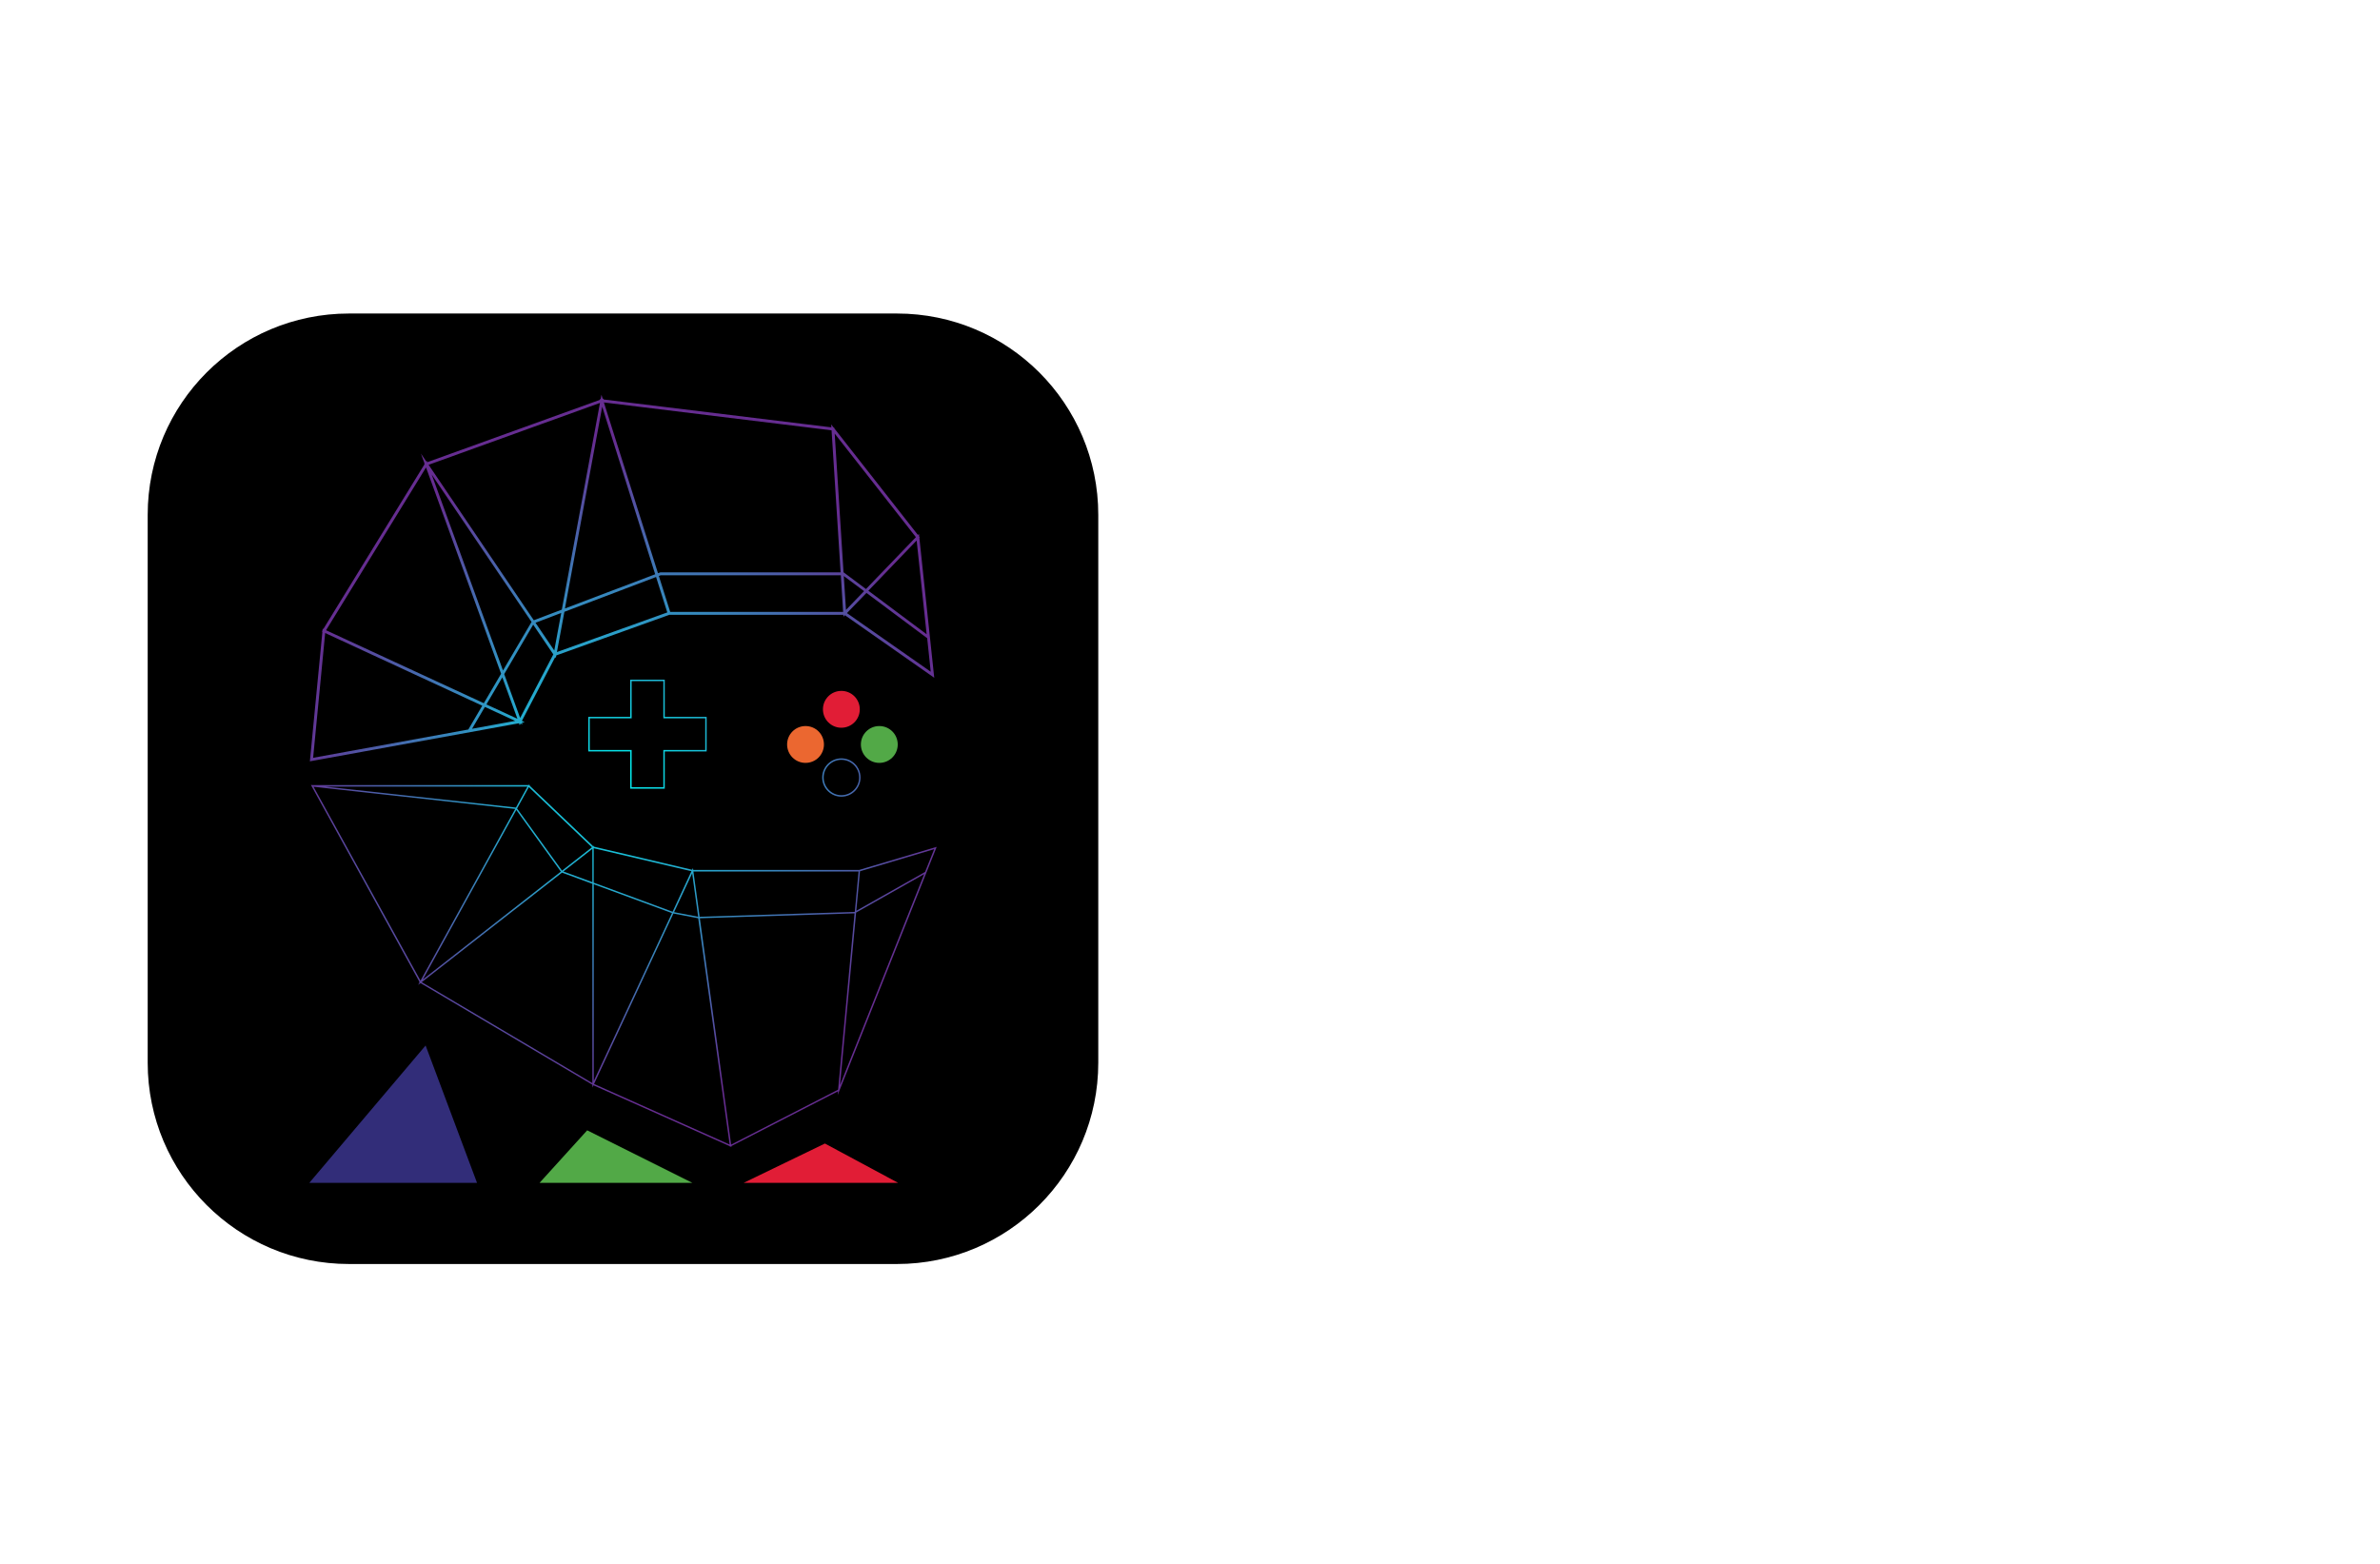 <?xml version="1.0" encoding="utf-8"?>
<!-- Generator: Adobe Illustrator 27.8.1, SVG Export Plug-In . SVG Version: 6.00 Build 0)  -->
<svg version="1.1" xmlns="http://www.w3.org/2000/svg" xmlns:xlink="http://www.w3.org/1999/xlink" x="0px" y="0px"
	 viewBox="0 0 350 230" style="enable-background:new 0 0 350 230;" xml:space="preserve">
<style type="text/css">
	.st0{fill:#CAFAFF;}
	.st1{fill:#00373A;}
	.st2{fill:#009E9E;}
	.st3{fill:#002320;}
	.st4{fill:#0B0033;}
	.st5{fill:#C5FFBD;}
	.st6{fill:#FFD7E7;}
	.st7{fill:#FEFFD9;}
	.st8{fill:#0E0038;}
	.st9{fill:#BBFFD6;}
	.st10{fill:#EDFFBD;}
	.st11{fill:#DCFFCF;}
	.st12{fill:#FFFFD2;}
	.st13{fill:#FFE6D4;}
	.st14{fill:#023883;}
	.st15{fill:#FF0043;}
	.st16{fill-rule:evenodd;clip-rule:evenodd;fill:#00C3FF;}
	.st17{fill-rule:evenodd;clip-rule:evenodd;}
	.st18{fill:#BDD87C;}
	.st19{fill:#FCD35D;}
	.st20{fill:#F77552;}
	.st21{fill:#7BDBC2;}
	.st22{fill:#000077;}
	.st23{fill:#F200FF;}
	.st24{fill:#005B41;}
	.st25{fill:#FFFFFF;}
	.st26{fill:#00422F;}
	.st27{fill:#113500;}
	.st28{fill:#00005B;}
	.st29{fill:#2B0049;}
	.st30{fill:#DA0678;}
	.st31{fill:#4D84DC;}
	.st32{fill:#E58E21;}
	.st33{fill:#51097E;}
	.st34{fill:#6D003E;}
	.st35{fill:#FFCE88;}
	.st36{fill:#00D9FF;}
	.st37{fill:#7616C3;}
	.st38{fill:#004EFD;}
	.st39{fill:#C6C900;}
	.st40{fill:#00D3C7;}
	.st41{fill:#93C900;}
	.st42{fill:#009FFB;}
	.st43{fill:#710B0A;}
	.st44{fill:#FFD700;}
	.st45{fill:#7F0C06;}
	.st46{fill:#00FFE9;}
	.st47{fill:#FF0000;}
	.st48{fill:#B96508;}
	.st49{fill:#006E60;}
	.st50{fill:#FFE000;}
	.st51{fill:#FF2DB1;}
	.st52{fill:#1A0AFF;}
	.st53{fill:url(#SVGID_1_);}
	.st54{fill:url(#SVGID_00000054243639671472641500000003122206127762067867_);}
	.st55{fill-rule:evenodd;clip-rule:evenodd;fill:url(#SVGID_00000140724393103834665820000000638258819721645712_);}
	.st56{opacity:0.2;fill-rule:evenodd;clip-rule:evenodd;}
	.st57{opacity:0.29;fill-rule:evenodd;clip-rule:evenodd;fill:#FFFFFF;}
	.st58{opacity:0.26;fill-rule:evenodd;clip-rule:evenodd;}
	.st59{fill-rule:evenodd;clip-rule:evenodd;fill:#FFFFFF;}
	.st60{opacity:0.3;fill-rule:evenodd;clip-rule:evenodd;}
	.st61{fill-rule:evenodd;clip-rule:evenodd;fill:url(#SVGID_00000150787466651813906480000016588786299151445949_);}
	.st62{fill:#120F0E;}
	.st63{fill:#FFFFFF;stroke:#000000;stroke-miterlimit:10;}
	.st64{fill:none;}
	.st65{fill-rule:evenodd;clip-rule:evenodd;fill:#FFB28B;}
	.st66{fill-rule:evenodd;clip-rule:evenodd;fill:#C5D5D6;}
	.st67{fill-rule:evenodd;clip-rule:evenodd;fill:#0287D0;}
	.st68{fill-rule:evenodd;clip-rule:evenodd;fill:#F3825B;}
	.st69{fill-rule:evenodd;clip-rule:evenodd;fill:#FEFEFE;}
	.st70{fill-rule:evenodd;clip-rule:evenodd;fill:#92A2A3;}
	.st71{fill-rule:evenodd;clip-rule:evenodd;fill:#0067B0;}
	.st72{fill-rule:evenodd;clip-rule:evenodd;fill:#29C5FF;}
	.st73{fill-rule:evenodd;clip-rule:evenodd;fill:#5EFAF7;}
	.st74{fill-rule:evenodd;clip-rule:evenodd;fill:#17BBB0;}
	.st75{fill:url(#SVGID_00000135653103741079478880000005934788310489459102_);}
	.st76{fill:url(#SVGID_00000050658924550102778240000004033959016662420157_);}
	.st77{fill:url(#SVGID_00000182487287357948452670000000468418620698390710_);}
	.st78{fill:url(#SVGID_00000065040460243382745450000004795264486961082282_);}
	.st79{fill:url(#SVGID_00000072971376511362468750000010199380457328804512_);}
	.st80{fill:#001C36;}
	.st81{fill:url(#SVGID_00000151536424866715212640000015980532898197071250_);}
	.st82{fill:#004D85;}
	.st83{fill:url(#SVGID_00000154386726889529627080000010843213829746494857_);}
	.st84{fill:#00EFEF;}
	.st85{fill:url(#SVGID_00000090285463134068070550000010137995494823453375_);}
	.st86{fill:url(#SVGID_00000078003281576542509990000009868547845068544644_);}
	.st87{fill:url(#SVGID_00000005252211952657199620000017231631008337157253_);}
	.st88{fill:url(#SVGID_00000070076190515266307480000006210138096553686709_);}
	.st89{fill:url(#SVGID_00000132073338073459387190000009296965153463133629_);}
	.st90{fill:url(#SVGID_00000098207316346088054510000007439729694963513762_);}
	.st91{fill:url(#SVGID_00000155834316679782254860000017026807408874551718_);}
	.st92{fill:#322D79;}
	.st93{fill:#E11D36;}
	.st94{fill:#EB6730;}
	.st95{fill:#52A947;}
	.st96{fill:url(#SVGID_00000019677486183738260480000014226122445719331216_);}
	.st97{filter:url(#Adobe_OpacityMaskFilter);}
	.st98{filter:url(#Adobe_OpacityMaskFilter_00000124149589429599791280000007983115135621082534_);}
	
		.st99{mask:url(#SVGID_00000097471658924302393760000009924490144516510087_);fill:url(#SVGID_00000016054328563088575080000014677605496279463855_);}
	.st100{fill:url(#SVGID_00000073714095924098902720000009503749544060748173_);}
	.st101{fill:url(#SVGID_00000056415364614024540480000002668401376246161060_);}
	.st102{fill:url(#SVGID_00000055691736967391432820000013275718349817947542_);}
	.st103{fill:url(#SVGID_00000107578402323225608770000002170769340343639951_);}
	.st104{fill:#FF5D41;}
	.st105{fill:#170833;}
	.st106{fill:#F54425;}
	.st107{fill:#E6E6E6;}
	.st108{fill:url(#SVGID_00000163788372043465693990000013972076258911081361_);}
	.st109{fill:url(#SVGID_00000047743672179411275390000012786833480063817867_);}
	.st110{fill-rule:evenodd;clip-rule:evenodd;fill:#EAA416;}
	.st111{fill-rule:evenodd;clip-rule:evenodd;fill:#4B0301;}
	.st112{fill-rule:evenodd;clip-rule:evenodd;fill:url(#SVGID_00000177485394066777270790000005765845483368061865_);}
	.st113{fill:url(#SVGID_00000097485228563824191360000014484973817535993787_);}
	.st114{fill:url(#SVGID_00000029766160512902710310000010755834433252580791_);}
</style>
<g id="Layer_1">
</g>
<g id="Layer_2">
</g>
<g id="Layer_3">
</g>
<g id="Layer_4">
</g>
<g id="Layer_5">
</g>
<g id="Layer_6">
</g>
<g id="Layer_7">
</g>
<g id="Layer_8">
</g>
<g id="Layer_9">
</g>
<g id="Layer_10">
</g>
<g id="Layer_11">
</g>
<g id="Layer_12">
</g>
<g id="Layer_13">
</g>
<g id="Layer_14">
</g>
<g id="Layer_15">
	<g>
		<path d="M131.9,185.9H51.32c-16.35,0-29.6-13.25-29.6-29.6V75.71c0-16.35,13.25-29.6,29.6-29.6h80.59
			c16.35,0,29.6,13.25,29.6,29.6v80.59C161.51,172.65,148.25,185.9,131.9,185.9z"/>
		<g>
			<polygon class="st92" points="62.59,153.76 45.49,173.96 70.15,173.96 			"/>
			<path class="st93" d="M121.31,168.18l10.76,5.78h-22.7L121.31,168.18z M123.73,101.61c-1.5,0-2.71,1.21-2.71,2.71
				s1.21,2.71,2.71,2.71s2.71-1.21,2.71-2.71S125.23,101.61,123.73,101.61z"/>
			<path class="st94" d="M121.17,109.49c0,1.5-1.21,2.71-2.71,2.71c-1.5,0-2.71-1.21-2.71-2.71s1.21-2.71,2.71-2.71
				C119.96,106.78,121.17,107.99,121.17,109.49z"/>
			<path class="st95" d="M101.81,173.96H79.35l7-7.72L101.81,173.96z M129.31,106.78c-1.5,0-2.71,1.21-2.71,2.71
				s1.21,2.71,2.71,2.71c1.5,0,2.71-1.21,2.71-2.71S130.81,106.78,129.31,106.78z"/>
			<radialGradient id="SVGID_1_" cx="91.653" cy="113.368" r="50.907" gradientUnits="userSpaceOnUse">
				<stop  offset="0" style="stop-color:#00EFEF"/>
				<stop  offset="0.956" style="stop-color:#662D91"/>
			</radialGradient>
			<path class="st53" d="M45.57,111.97l1.84-19.06l-0.08-0.04l0.1-0.16l0.02-0.25l0.1,0.05l14.89-24.25l-0.08-0.11l0.06-0.02
				l-0.52-1.42l0.78,1.15l0.06-0.1l0.08,0.22l25.42-9.18l-0.04-0.12l0.13,0.02l0.12-0.64l0.19,0.6l0.14-0.05l-0.03,0.14l33.51,4.1
				l-0.03-0.43l0.37,0.47l0.09,0.01l0.01,0.11l12.29,15.67l0.15-0.15l0.04,0.4l0.08,0.1l-0.06,0.06l2.19,20.59l-13.14-9.2
				l-0.21,0.22l-0.02-0.28H98.44l-16.63,5.97l-0.07,0.39l-0.09-0.14l-4.9,9.38l0.41,0.19l-0.41,0.08l0.09,0.25l-0.28-0.13
				l-0.13,0.25l-0.1-0.29L45.57,111.97z M47.82,93.1l-1.77,18.35l22.82-4.16l2.05-3.5L47.82,93.1z M71.31,103.97l-1.89,3.21
				l6.34-1.16L71.31,103.97z M71.53,103.6l4.56,2.11l-2.22-6.09L71.53,103.6z M74.15,99.14l2.34,6.45l4.88-9.35l-2.96-4.37
				L74.15,99.14z M47.95,92.69l23.2,10.73l2.54-4.33L62.65,68.75L47.95,92.69z M124.55,90.17l12.32,8.62l-0.52-4.93l-8.93-6.66
				L124.55,90.17z M63.49,69.8l10.48,28.81l4.2-7.14L63.49,69.8z M83,89.98L81.9,95.9l16.23-5.83l-1.65-5.21L83,89.98z M78.75,91.59
				l2.76,4.08l1.02-5.52L78.75,91.59z M127.7,86.88l8.57,6.4l-1.47-13.79L127.7,86.88z M78.5,91.22L78.5,91.22l4.12-1.56l5.61-30.4
				l-25.2,9.1L78.5,91.22z M98.56,89.99h25.43l-0.34-5.38h-26.5l-0.26,0.1L98.56,89.99z M124.09,84.72l0.32,4.98l2.66-2.76
				L124.09,84.72z M88.56,59.82l-5.48,29.67l13.27-5.03L88.56,59.82z M124.05,84.18h0.02l3.28,2.45l7.34-7.63l-11.94-15.23
				L124.05,84.18z M88.81,59.19l7.95,25.11l0.35-0.12h26.51l-1.33-20.89L88.81,59.19z M107.57,168.68l-0.13-0.06l-0.09,0.05
				l-0.01-0.09l-20.01-8.94v0.02l-0.06-0.04l-0.15,0.33v-0.41l-0.04-0.02l0-0.01l-25.21-14.91l-0.04,0.07l-0.03-0.06l-0.31,0.24
				l0.2-0.37l-0.05-0.03l0.05-0.04l-15.97-28.97l0.2,0.02h31.77l0.04-0.07l0.07,0.07h0.14l-0.05,0.09l9.34,8.91l0.1-0.08v0.14
				l14.46,3.4l0.12-0.25l0.04,0.27h24.41l11.39-3.39l-1.53,3.83l-13.03,32.66l0.05-0.54l-15.68,8.05L107.57,168.68z M102.92,135.05
				l4.6,33.29l15.73-8.08l2.42-25.93l-0.02,0L102.92,135.05z M87.36,159.42l19.94,8.91l-4.62-33.28l-3.65-0.7L87.36,159.42z
				 M125.9,134.21l-2.37,25.39l12.38-31.04L125.9,134.21z M62.02,144.45l25.09,14.84l0-29.31l-4.46-1.64L62.02,144.45z
				 M87.32,130.05l0,28.94l11.5-24.7L87.32,130.05z M46.11,115.71l15.73,28.52l13.93-25.26L46.11,115.71z M75.93,119.12
				l-13.75,24.94l20.3-15.87L75.93,119.12z M101.97,128.17l0.92,6.66l22.74-0.71l0.08-0.04l0.55-5.91H101.97z M99.13,134.15
				l3.54,0.68l-0.88-6.39L99.13,134.15z M87.32,129.82l11.59,4.27l2.77-5.96l-14.37-3.38V129.82z M126.47,128.14l-0.54,5.81
				l10.11-5.71l1.34-3.35L126.47,128.14z M82.85,128.17l4.26,1.57v-4.9L82.85,128.17z M76.04,118.91l6.61,9.14l4.4-3.44l-9.28-8.85
				L76.04,118.91z M47.86,115.69l28.01,3.08l1.7-3.08H47.86z M123.73,117.17c-1.55,0-2.82-1.26-2.82-2.82
				c0-1.55,1.26-2.82,2.82-2.82s2.82,1.26,2.82,2.82C126.55,115.91,125.29,117.17,123.73,117.17z M123.73,111.75
				c-1.44,0-2.6,1.17-2.6,2.6s1.17,2.6,2.6,2.6c1.44,0,2.61-1.17,2.61-2.6S125.17,111.75,123.73,111.75z M97.76,115.99h-5.09v-5.47
				h-6.16v-5.09h6.16v-5.47h5.09v5.47h6.16v5.09h-6.16V115.99z M92.89,115.77h4.66v-5.47h6.16v-4.66h-6.16v-5.47h-4.66v5.47h-6.16
				v4.66h6.16V115.77z"/>
		</g>
	</g>
</g>
</svg>
